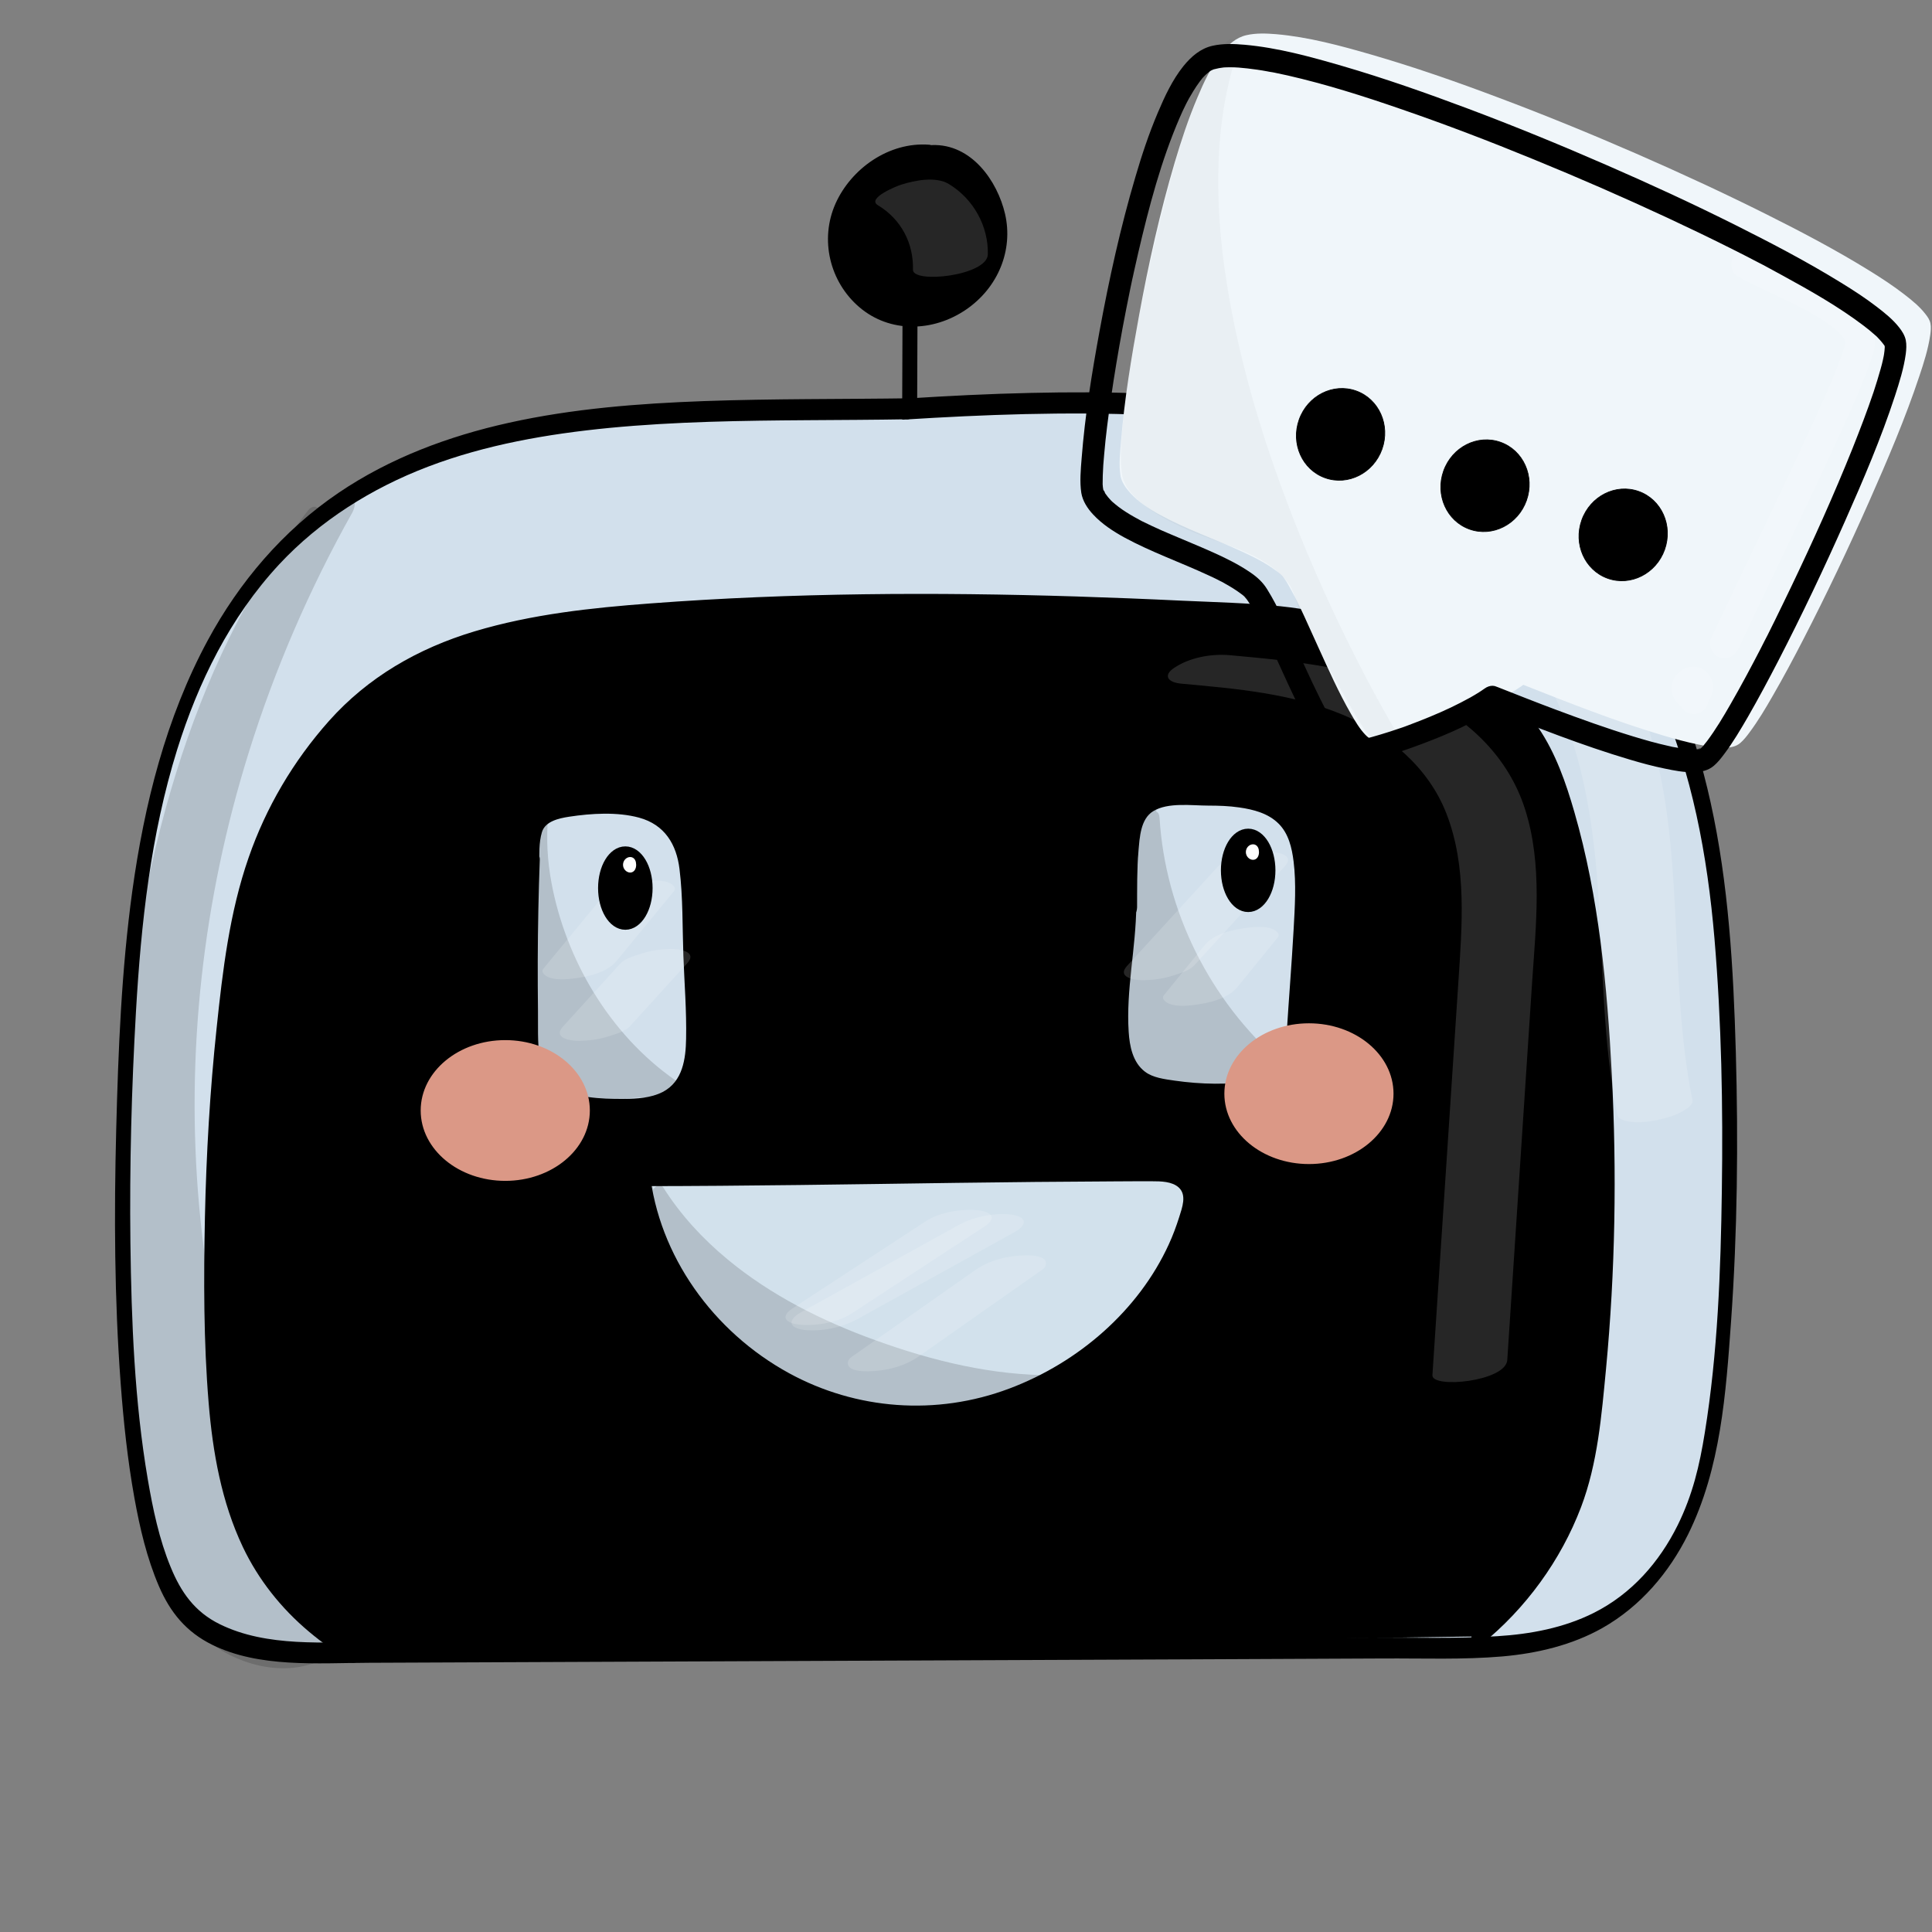 <?xml version="1.0" encoding="utf-8"?>
<!-- Generator: Adobe Adobe Illustrator 24.2.0, SVG Export Plug-In . SVG Version: 6.00 Build 0)  -->
<svg version="1.1" xmlns="http://www.w3.org/2000/svg" xmlns:xlink="http://www.w3.org/1999/xlink" x="0px" y="0px"
	 viewBox="0 0 170.08 170.08" style="enable-background:new 0 0 170.08 170.08;" xml:space="preserve">
<rect x="0" y="0" width="170.08" height="170.08" fill="#808080" stroke="none"/>
<style type="text/css">
	.st0{fill:#D2E0EC;}
	.st1{fill:#D2E1EC;}
	.st2{opacity:0.149;}
	.st3{fill:#FFFFFF;}
	.st4{stroke:#000000;stroke-miterlimit:10;}
	.st5{fill:#FFFFFF;stroke:#FFFFFF;stroke-width:0.407;stroke-miterlimit:10;}
	.st6{fill:#DB9886;stroke:#DB9886;stroke-width:0.391;stroke-miterlimit:10;}
	.st7{fill:#ECC9AD;}
	.st8{opacity:0.161;}
	.st9{opacity:0.169;}
	.st10{fill:#F0F6FA;}
	.st11{opacity:0.031;}
	.st12{stroke:#000000;stroke-width:0.066;stroke-miterlimit:10;}
	.st13{fill:#D15238;}
	.st14{fill:#D15239;}
	.st15{fill:#C8354F;}
	.st16{fill:#C93550;}
	.st17{fill:#6DB671;}
	.st18{fill:#6CB671;}
	.st19{fill:#D1DFEA;}
	.st20{fill:#D3E1ED;}
	.st21{fill:#C8354E;}
	.st22{fill:#F3C058;}
	.st23{fill:#C8AE9D;}
	.st24{opacity:0.078;}
	.st25{opacity:0.141;}
</style>
<g id="Ebene_4_5_">
</g>
<g id="Ebene_8_7_">
	<g>
		<g id="Ebene_5_8_">
			<g>
				<g>
					<path class="st0" d="M80.07,35.99c-31.77,0.48-64.7-3.19-68.53,49.61c-1.1,15.11-2.07,50.63,5.45,56.98
						c3.31,2.79,8.14,2.91,12.55,2.89c32.42-0.14,64.83-0.28,97.25-0.42c6.46-0.03,17.76,0.48,22.61-13.44
						c3.24-9.28,3.47-37.97,1.87-52.29c-4.74-42.27-35.4-45.62-71.57-43.34"/>
					<g>
						<path d="M80.24,35.06c-6.09,0.09-12.19,0.03-18.28,0.25c-5.75,0.21-11.54,0.66-17.17,1.91c-5.32,1.18-10.48,3.11-14.98,6.16
							c-4.92,3.33-8.76,7.89-11.51,12.97c-3.71,6.86-5.6,14.5-6.65,22.07c-0.96,6.97-1.24,14.03-1.42,21.04
							c-0.19,7.43-0.16,14.88,0.39,22.28c0.25,3.39,0.61,6.78,1.21,10.12c0.48,2.65,1.1,5.32,2.17,7.8c0.98,2.26,2.37,4,4.69,5.14
							c4.13,2.03,9.25,1.6,13.78,1.58c11.9-0.05,23.8-0.1,35.7-0.15c11.95-0.05,23.9-0.1,35.84-0.15
							c5.93-0.03,11.85-0.05,17.77-0.08c3.48-0.02,7.01,0.12,10.49-0.18c3.05-0.27,6.11-0.99,8.79-2.5
							c3.37-1.91,5.87-4.88,7.54-8.23c2.89-5.82,3.34-12.47,3.79-18.76c0.56-7.89,0.64-15.8,0.42-23.69
							c-0.21-7.37-0.63-14.8-2.22-22c-1.48-6.7-3.99-13.29-8.18-18.85c-3.51-4.67-8.09-8.42-13.42-11.09
							c-5.47-2.73-11.53-4.28-17.64-5.14c-6.81-0.96-13.75-1.13-20.65-0.97c-3.61,0.08-7.21,0.26-10.81,0.49
							c-0.78,0.05-1.24,1.91-0.33,1.86c7.13-0.45,14.28-0.71,21.41-0.41c6.4,0.28,12.81,1.03,18.94,2.78
							c5.58,1.59,10.88,4.05,15.32,7.64c4.78,3.86,8.33,8.86,10.76,14.35c2.98,6.72,4.32,14.04,4.94,21.32
							c0.62,7.36,0.76,14.78,0.65,22.18c-0.1,7.1-0.36,14.28-1.5,21.32c-0.46,2.88-1.07,5.48-2.39,8.15
							c-1.6,3.23-4.04,6.04-7.39,7.72c-2.64,1.32-5.57,1.87-8.5,2.05c-3.65,0.23-7.34,0.11-10.99,0.12
							c-11.7,0.05-23.41,0.1-35.11,0.15c-11.7,0.05-23.41,0.1-35.11,0.15c-5.83,0.03-11.65,0.05-17.48,0.08
							c-4.53,0.02-9.62,0.48-13.75-1.55c-2.23-1.09-3.44-2.85-4.33-5.02c-1.02-2.47-1.57-5.12-2.02-7.74
							c-1.17-6.86-1.44-13.88-1.53-20.84c-0.08-6.78,0.1-13.57,0.49-20.35c0.45-7.75,1.29-15.55,3.63-23.06
							c1.85-5.91,4.64-11.62,8.97-16.29c3.58-3.84,8.12-6.7,13.09-8.6c5.11-1.95,10.56-2.89,15.99-3.42
							c5.83-0.56,11.68-0.64,17.52-0.68c2.91-0.02,5.82-0.03,8.74-0.08C80.68,36.91,81.16,35.05,80.24,35.06L80.24,35.06z"/>
					</g>
				</g>
				<g>
					<g>
						<path d="M79.45,28.4c-0.01,2.63-0.02,5.26-0.03,7.9c0,0.37,0.24,0.74,0.66,0.57c0.43-0.17,0.65-0.79,0.66-1.19
							c0.01-2.63,0.02-5.26,0.03-7.9c0-0.37-0.24-0.74-0.66-0.57C79.67,27.38,79.45,28,79.45,28.4L79.45,28.4z"/>
					</g>
				</g>
				<g>
					<path d="M81.89,13.7c4.02-0.23,6.94,5.28,5.98,8.78c-0.97,3.5-4.98,5.96-8.59,5.26s-6.25-4.44-5.65-8.01
						c0.6-3.57,4.35-6.41,8.02-6.07"/>
					<g>
						<path d="M81.72,14.63c2.52-0.1,4.31,2.07,5.13,4.1c0.91,2.24,0.64,4.59-1.3,6.32c-2.13,1.9-5.32,2.49-7.85,1.1
							c-2.37-1.31-4.03-4.2-3.37-6.86c0.74-2.98,4.07-4.93,7.14-4.69c0.75,0.06,1.26-1.79,0.33-1.86c-3.56-0.27-6.88,2.12-8.25,5.19
							c-1.4,3.15-0.52,6.88,2.11,9.12c2.68,2.28,6.48,2.19,9.39,0.2c2.82-1.93,4.16-5.23,3.43-8.41c-0.67-2.89-2.95-6.2-6.44-6.07
							C81.28,12.8,80.81,14.66,81.72,14.63L81.72,14.63z"/>
					</g>
				</g>
				<g>
					<path d="M31.26,145.47c-6.72-4.4-11.69-9.55-12.41-24.54c-0.58-12.1-0.08-26.02,1.81-38.04c1.2-7.61,3.99-13.92,9.37-19.63
						c6.33-6.71,16.38-8.35,25.62-9.09c18.51-1.49,37.09-1.03,55.59,0.04c7.07,0.41,17.72,4.27,22.53,9.26
						c7.82,8.12,9.37,44.02,5.98,64.76c-0.98,6-4.74,11.95-9.58,15.83"/>
					<g>
						<path d="M31.73,144.63c-2.51-1.65-4.88-3.5-6.74-5.82c-2.2-2.74-3.53-6.03-4.33-9.4c-1.15-4.87-1.25-9.91-1.34-14.9
							c-0.09-5.38,0.02-10.77,0.34-16.15c0.32-5.27,0.83-10.55,1.68-15.77c0.73-4.47,2.12-8.84,4.49-12.8c2.4-4,5.65-7.66,9.89-9.97
							c4.46-2.43,9.54-3.53,14.55-4.19c5.65-0.74,11.37-1.01,17.05-1.23c6.04-0.23,12.08-0.29,18.11-0.22
							c6.04,0.07,12.07,0.27,18.1,0.56c2.86,0.14,5.75,0.19,8.59,0.48c2.2,0.23,4.37,0.71,6.49,1.31c4.52,1.3,9.05,3.19,12.73,6.03
							c1.11,0.86,2.16,1.81,2.94,2.95c0.67,0.99,1.2,2.06,1.67,3.15c1.19,2.81,1.93,5.81,2.54,8.79c0.75,3.72,1.25,7.48,1.6,11.26
							c0.78,8.42,0.9,16.93,0.47,25.39c-0.2,3.88-0.52,7.76-1.05,11.63c-0.28,2.02-0.58,4.03-1.25,5.97
							c-0.79,2.28-1.94,4.46-3.38,6.43c-1.38,1.91-3.01,3.64-4.87,5.14c-0.36,0.29-0.58,0.86-0.46,1.29c0.1,0.4,0.46,0.53,0.81,0.25
							c3.98-3.21,7.05-7.47,8.82-12.12c1.47-3.87,1.81-8.09,2.2-12.15c0.82-8.65,0.96-17.35,0.51-26c-0.4-7.72-1.14-15.6-3.29-23.04
							c-0.74-2.57-1.65-5.2-3.17-7.43c-2.09-3.06-5.64-5.1-9-6.7c-4.25-2.01-8.95-3.51-13.71-4c-2.87-0.29-5.79-0.36-8.68-0.49
							c-3.09-0.15-6.17-0.27-9.26-0.37c-12.49-0.39-25.01-0.33-37.5,0.61c-5.22,0.39-10.46,0.95-15.5,2.46
							c-5,1.5-9.4,4.05-12.82,7.89c-3.15,3.54-5.55,7.63-7.07,12.02c-1.69,4.85-2.29,9.97-2.82,15.01
							c-0.59,5.54-0.91,11.1-1.03,16.66c-0.11,5.45-0.12,10.94,0.33,16.37c0.36,4.33,1.13,8.7,3.01,12.66
							c1.36,2.86,3.36,5.39,5.83,7.46c1.14,0.96,2.36,1.82,3.61,2.64C31.54,146.8,32.35,145.05,31.73,144.63L31.73,144.63z"/>
					</g>
				</g>
				<g>
					<path class="st0" d="M46.88,75.97c-0.19,5.21-0.23,10.43-0.13,15.64c0.03,1.38,0.09,2.85,0.89,3.97
						c1.29,1.8,3.88,2.02,6.15,2.07c1.79,0.04,3.74,0.04,5.18-1.02c2.07-1.53,2.18-4.46,2.08-6.97c-0.15-3.89-0.3-7.78-0.45-11.67
						c-0.07-1.93-0.21-4.03-1.51-5.47c-1.74-1.92-4.8-1.88-7.45-1.69c-1.32,0.1-2.75,0.23-3.77,1.07s-1.04,2.85-1.04,4.57"/>
					<g>
						<path d="M46.23,76.28c-0.11,3.02-0.17,6.04-0.18,9.06c-0.01,1.55,0,3.11,0.02,4.66c0.02,1.4-0.04,2.84,0.21,4.22
							c0.43,2.4,2.2,3.76,4.64,4.16c1.13,0.18,2.3,0.22,3.45,0.23c1.35,0.01,2.77-0.09,3.99-0.71c2.13-1.07,3.04-3.37,3.28-5.52
							c0.29-2.65-0.01-5.37-0.12-8.02c-0.11-2.91-0.06-5.87-0.41-8.76c-0.28-2.35-1.36-4.49-3.81-5.32
							c-1.21-0.41-2.55-0.48-3.83-0.45c-1.39,0.03-2.86,0.07-4.2,0.48c-3.01,0.93-3.1,3.94-3.11,6.47c0,0.37,0.24,0.74,0.66,0.57
							c0.43-0.17,0.65-0.79,0.66-1.19c0-0.95-0.05-1.98,0.23-2.91c0.29-0.95,1.48-1.21,2.38-1.35c1.97-0.3,4.25-0.44,6.17,0.08
							c2.27,0.62,3.3,2.37,3.56,4.53c0.31,2.51,0.25,5.09,0.34,7.62c0.09,2.43,0.29,4.88,0.24,7.32c-0.03,1.73-0.28,3.76-2.06,4.68
							c-1.04,0.53-2.26,0.6-3.41,0.61c-1.06,0.01-2.13-0.02-3.17-0.17c-2.19-0.31-3.9-1.3-4.25-3.52c-0.21-1.33-0.13-2.73-0.15-4.08
							c-0.02-1.46-0.02-2.93-0.02-4.39c0.01-2.97,0.07-5.95,0.18-8.92c0.01-0.37-0.25-0.73-0.66-0.57
							C46.44,75.26,46.24,75.88,46.23,76.28L46.23,76.28z"/>
					</g>
				</g>
				<g>
					<path class="st0" d="M99.36,80.06c-0.02,5.73-2.28,13.5,1.43,15.41c2.02,1.04,12.77,1.61,12.93-1.45
						c1.05-19.83,3.34-24.2-7.87-24.03c-2.05,0.03-4.09-0.26-5.29,1.39c-1.19,1.65-1.11,5.83-1.12,8.8"/>
					<g>
						<path d="M98.7,80.37c-0.03,3.6-0.85,7.19-0.68,10.79c0.11,2.39,0.78,4.94,3.48,5.57c2.43,0.57,5.13,0.64,7.62,0.4
							c2.01-0.2,4.84-0.73,5.23-3.05c0.16-0.95,0.12-1.96,0.18-2.92c0.06-0.98,0.12-1.95,0.19-2.93c0.11-1.66,0.24-3.33,0.35-4.99
							c0.16-2.43,0.36-4.9,0.19-7.33c-0.11-1.55-0.34-3.23-1.29-4.53c-0.85-1.16-2.19-1.76-3.63-2.04c-0.95-0.18-1.93-0.25-2.9-0.27
							c-1.58-0.04-3.36-0.2-4.9,0.19c-3.73,0.95-3.68,5.67-3.74,8.57c-0.02,0.89-0.01,1.78-0.02,2.67c0,0.37,0.24,0.74,0.66,0.57
							c0.43-0.17,0.65-0.79,0.66-1.19c0.01-1.66-0.02-3.34,0.13-5c0.1-1.13,0.16-2.78,1.29-3.47c1.31-0.8,3.39-0.49,4.86-0.49
							c0.9,0,1.81,0.03,2.7,0.16c1.29,0.18,2.59,0.53,3.49,1.44c0.86,0.86,1.16,2.1,1.31,3.33c0.24,1.94,0.11,4.01,0,5.99
							c-0.17,3.04-0.42,6.08-0.61,9.13c-0.06,0.88-0.11,1.75-0.16,2.63c-0.01,0.2-0.1,0.56-0.04,0.75c-0.02-0.06,0.09-0.27,0-0.1
							c0.06-0.12,0.04-0.05-0.04,0c-0.76,0.52-1.62,0.74-2.53,0.89c-2.32,0.38-4.79,0.32-7.1-0.01c-0.88-0.13-1.91-0.25-2.61-0.79
							c-1.08-0.82-1.35-2.26-1.43-3.51c-0.24-3.69,0.64-7.38,0.67-11.07c0-0.37-0.24-0.73-0.66-0.57
							C98.92,79.34,98.7,79.97,98.7,80.37L98.7,80.37z"/>
					</g>
				</g>
				<g>
					<path class="st1" d="M56.66,103.49c14.71-0.01,30.22-0.42,44.93-0.43c1.07,0,2.3,0.08,2.9,0.92c0.51,0.72,0.35,1.71,0.11,2.57
						c-2.94,10.75-14.34,18.8-25.65,18.12c-11.31-0.68-21.26-10.02-22.4-21.02"/>
					<g>
						<path d="M56.49,104.42c9.24-0.01,18.49-0.16,27.74-0.29c4.62-0.06,9.23-0.11,13.85-0.13c1.12,0,2.23-0.02,3.34-0.01
							c0.77,0,1.76,0.01,2.35,0.55c0.73,0.67,0.29,1.79,0.04,2.6c-0.26,0.82-0.56,1.63-0.92,2.41c-2.65,5.79-7.92,10.39-14.04,12.69
							c-6.43,2.42-13.48,1.87-19.38-1.35c-6.7-3.66-11.48-10.35-12.28-17.75c-0.05-0.43-0.5-0.48-0.81-0.25
							c-0.4,0.3-0.51,0.85-0.46,1.29c0.76,6.95,4.9,13.33,10.83,17.3c5.88,3.93,13.22,5.21,20.22,3.15
							c6.8-1.99,12.71-6.71,16.07-12.71c0.85-1.53,1.55-3.14,2.04-4.81c0.5-1.71,0.87-4.08-1.33-4.77
							c-0.89-0.28-1.89-0.21-2.81-0.21c-1.21,0-2.42,0.01-3.63,0.01c-2.44,0.01-4.89,0.04-7.33,0.06
							c-9.84,0.11-19.68,0.3-29.51,0.34c-1.21,0.01-2.42,0.01-3.62,0.01C56.06,102.56,55.57,104.42,56.49,104.42L56.49,104.42z"/>
					</g>
				</g>
				<g class="st2">
					<path d="M57.84,105.26c3.24,5.14,8.37,8.92,13.93,11.57s13.88,5.26,20.89,5.15c-6.53,2.02-17.19,1.97-23.04-1.32
						c-5.86-3.29-11.61-10.06-13.01-16.54"/>
					<g>
						<path d="M57.26,105.96c5.52,8.66,15.94,13.59,26.03,15.88c3,0.68,6.09,1.11,9.19,1.07c0.05-0.6,0.11-1.21,0.16-1.81
							c-5.36,1.64-11.53,1.76-16.95,0.66c-2.62-0.53-5.04-1.45-7.22-2.92c-2.57-1.72-4.82-3.87-6.71-6.26
							c-2.1-2.65-3.79-5.69-4.53-8.97c-0.09-0.41-0.47-0.5-0.81-0.25c-0.37,0.27-0.56,0.87-0.46,1.29
							c1.34,6.02,5.59,11.47,10.6,15.18c2.25,1.66,4.7,2.87,7.48,3.54c2.94,0.71,6.03,0.96,9.07,0.91c3.22-0.06,6.46-0.47,9.55-1.41
							c0.61-0.19,1.05-1.82,0.16-1.81c-5.4,0.06-10.78-1.27-15.77-3.08c-4.71-1.7-9.21-3.97-13.01-7.12
							c-2.2-1.82-4.12-3.91-5.63-6.29C57.88,103.73,56.88,105.35,57.26,105.96L57.26,105.96z"/>
					</g>
				</g>
				<g class="st2">
					<path d="M47.58,72.22c-0.78,8.59,4.25,18.79,11.39,23.71c-3.53-1-7.99,1.57-10.79-0.74c-1.5-1.24-1.77-3.37-1.86-5.3
						c-0.26-5.52,0.06-11.08,0.97-16.55"/>
					<g>
						<path d="M46.92,72.52c-0.62,7.24,2.38,14.7,7.11,20.18c1.31,1.52,2.8,2.89,4.47,4.06c0.27-0.58,0.53-1.17,0.8-1.75
							c-1.75-0.46-3.56-0.18-5.34,0.05c-1.68,0.22-3.65,0.48-5.09-0.53c-1.75-1.24-1.84-3.57-1.92-5.48
							c-0.1-2.45-0.08-4.9,0.05-7.36c0.15-2.82,0.47-5.63,0.92-8.42c0.05-0.33-0.01-0.88-0.47-0.86c-0.45,0.02-0.75,0.65-0.8,1
							c-0.85,5.2-1.21,10.47-1.03,15.72c0.07,2.12,0.09,4.55,1.5,6.29c1.19,1.47,3.08,1.79,4.94,1.66c2.18-0.15,4.42-0.81,6.58-0.24
							c0.73,0.19,1.36-1.36,0.8-1.75c-5.8-4.04-9.66-10.68-10.9-17.42c-0.35-1.9-0.46-3.83-0.29-5.77c0.03-0.38-0.26-0.73-0.66-0.57
							C47.12,71.51,46.96,72.12,46.92,72.52L46.92,72.52z"/>
					</g>
				</g>
				<g class="st2">
					<path d="M101.43,72.34c0.48,8.41,4.49,16.52,10.9,22.06c-2.12,0.46-4.28,0.93-6.43,0.73c-2.15-0.2-4.46,0.39-5.53-1.43
						c-1.03-1.75-0.42-6.39-0.24-8.42c0.45-4.93,0.59-8.96,1.04-13.89"/>
					<g>
						<path d="M100.77,72.65c0.53,8.59,4.47,16.82,11.09,22.58c0.21-0.59,0.42-1.18,0.63-1.76c-1.33,0.29-2.66,0.58-4.01,0.71
							c-1.21,0.12-2.39-0.01-3.6-0.03c-1.71-0.02-3.74,0.07-4.22-1.86c-0.44-1.73-0.22-3.66-0.06-5.42c0.2-2.22,0.4-4.45,0.56-6.68
							c0.2-2.96,0.38-5.92,0.64-8.87c0.03-0.33,0.01-0.88-0.47-0.86c-0.43,0.02-0.77,0.66-0.8,1c-0.47,5.24-0.74,10.49-1.22,15.72
							c-0.18,1.97-0.39,4.05,0.04,5.99c0.18,0.81,0.53,1.62,1.24,2.12c0.78,0.56,1.75,0.66,2.7,0.69c1.29,0.04,2.62,0.14,3.92,0.1
							c1.67-0.06,3.32-0.41,4.95-0.77c0.63-0.14,1.17-1.3,0.63-1.76c-6.3-5.49-10.2-13.33-10.71-21.53
							C102.01,70.78,100.72,71.82,100.77,72.65L100.77,72.65z"/>
					</g>
				</g>
				<g class="st2">
					<path d="M30.54,44.7c-17.59,31.23-19.34,69.76-1.58,100.23c-3.81,2.26-8.97,0.48-11.74-2.82
						c-6.27-7.48-13.84-65.58,10.23-96.55"/>
					<g>
						<path d="M30.07,44.28c-6.91,12.29-11.47,25.75-13.32,39.5c-1.83,13.6-1.05,27.5,2.67,40.65c2.09,7.39,5.09,14.51,8.96,21.18
							c0.19-0.53,0.38-1.05,0.57-1.58c-2.32,1.33-5.05,1.15-7.41,0.11c-1.18-0.52-2.25-1.25-3.16-2.14
							c-0.29-0.28-0.56-0.58-0.81-0.89c0.1,0.13-0.13-0.18-0.17-0.24c-0.91-1.37-1.46-2.95-1.93-4.43
							c-1.71-5.37-2.56-11.03-3.13-16.61c-0.79-7.69-0.95-15.45-0.52-23.19c0.47-8.45,1.66-16.93,3.92-25.16
							c2.2-8.01,5.4-15.92,10.23-22.88c0.58-0.84,1.18-1.65,1.81-2.46c0.26-0.34,0.48-0.92,0.25-1.31c-0.23-0.38-0.67-0.21-0.9,0.09
							c-5.38,6.95-9.09,14.94-11.64,23.16c-2.64,8.5-4.1,17.29-4.78,26.09c-0.62,8.08-0.58,16.21,0.13,24.27
							c0.53,6.06,1.35,12.18,3.06,18.03c0.52,1.79,1.11,3.61,2.03,5.25c1.77,3.13,5.7,5.31,9.46,5.13c1.26-0.06,2.49-0.43,3.58-1.05
							c0.49-0.28,0.86-1.07,0.57-1.58c-6.78-11.66-10.82-24.71-12.01-38.08c-1.2-13.35,0.33-26.95,4.36-39.87
							c2.28-7.32,5.34-14.41,9.13-21.16c0.18-0.32,0.36-0.97,0.01-1.25C30.65,43.59,30.24,43.99,30.07,44.28L30.07,44.28z"/>
					</g>
				</g>
				<g class="st2">
					<g>
						<path d="M97.03,73.93c0.77-0.16,1.18-2.03,0.33-1.86C96.59,72.23,96.18,74.1,97.03,73.93L97.03,73.93z"/>
					</g>
				</g>
				<g class="st2">
					<g>
						<path class="st3" d="M103.68,45.28c2.34,0.21,4.68,0.43,7,0.73c1.17,0.15,2.34,0.32,3.5,0.52c0.54,0.09,1.09,0.19,1.63,0.29
							c0.76,0.15,0.69,0.13,1.48,0.31c4.32,0.99,8.52,2.49,12.07,5.02c8.66,6.19,10.72,16.89,11.35,26.7
							c0.42,6.45,0.39,12.97,1.68,19.32c0.08,0.41,0.81,0.54,1.12,0.58c0.75,0.1,1.66,0.01,2.4-0.15c0.78-0.17,1.58-0.39,2.27-0.8
							c0.32-0.19,0.9-0.54,0.81-0.97c-2.22-11.01-0.49-22.59-4.08-33.35c-1.56-4.69-4.19-9.11-8.14-12.32
							c-3.58-2.9-8-4.76-12.52-5.93c-5.28-1.38-10.75-1.96-16.21-2.45c-1.54-0.13-3.32,0.15-4.66,0.95
							c-0.32,0.19-0.9,0.54-0.81,0.97C102.65,45.12,103.35,45.25,103.68,45.28L103.68,45.28z"/>
					</g>
				</g>
				<g class="st2">
					<g>
						<path class="st3" d="M77.29,18.07c2.05,1.24,3.14,3.35,3.08,5.67c-0.04,1.26,6.54,0.54,6.59-1.34
							c0.07-2.47-1.26-4.89-3.43-6.2c-1.14-0.69-2.99-0.33-4.21,0.06C78.99,16.36,76.25,17.45,77.29,18.07L77.29,18.07z"/>
					</g>
				</g>
				<g class="st2">
					<g>
						<path class="st3" d="M103.94,60.18c4.97,0.45,9.82,0.87,14.36,2.78c4.02,1.69,7.46,4.64,9.02,8.63
							c1.85,4.72,1.38,9.97,1.06,14.93c-0.36,5.41-0.71,10.82-1.07,16.22c-0.4,6.11-0.8,12.21-1.21,18.32
							c-0.08,1.2,6.47,0.57,6.59-1.34c0.73-11.05,1.45-22.1,2.18-33.15c0.34-5.09,0.96-10.45-0.63-15.38
							c-1.44-4.46-4.79-7.72-9.05-9.84c-5.17-2.57-11.15-3.15-16.9-3.67c-1.53-0.14-3.32,0.15-4.66,0.95
							c-0.32,0.19-0.9,0.54-0.81,0.97C102.91,60.01,103.61,60.15,103.94,60.18L103.94,60.18z"/>
					</g>
				</g>
				<g class="st2">
					<g>
						<path class="st3" d="M105.14,84.98c2.66-2.91,5.31-5.81,7.97-8.72c0.93-1.02-0.66-1.28-1.49-1.26
							c-0.86,0.02-1.74,0.14-2.56,0.41c-0.61,0.2-1.43,0.43-1.87,0.9c-2.66,2.91-5.31,5.81-7.97,8.72
							c-0.93,1.02,0.66,1.28,1.49,1.26c0.86-0.02,1.74-0.14,2.56-0.41C103.89,85.68,104.71,85.45,105.14,84.98L105.14,84.98z"/>
					</g>
				</g>
				<g class="st2">
					<g>
						<path class="st3" d="M108.94,86.89c1.18-1.45,2.36-2.9,3.54-4.35c0.3-0.36-0.26-0.69-0.5-0.78c-0.59-0.22-1.46-0.18-2.07-0.1
							c-1.34,0.17-3.02,0.5-3.9,1.59c-1.18,1.45-2.36,2.9-3.54,4.35c-0.3,0.36,0.26,0.69,0.5,0.78c0.59,0.22,1.46,0.18,2.07,0.1
							C106.38,88.31,108.05,87.97,108.94,86.89L108.94,86.89z"/>
					</g>
				</g>
				<g class="st2">
					<g>
						<path class="st3" d="M75.47,116.13c4.61-2.55,9.22-5.11,13.84-7.66c0.28-0.15,0.89-0.56,0.81-0.97
							c-0.08-0.41-0.81-0.54-1.12-0.58c-1.53-0.17-3.31,0.2-4.66,0.95c-4.61,2.55-9.22,5.11-13.84,7.66
							c-0.28,0.15-0.89,0.56-0.81,0.97c0.08,0.41,0.81,0.54,1.12,0.58C72.33,117.24,74.12,116.87,75.47,116.13L75.47,116.13z"/>
					</g>
				</g>
				<g class="st2">
					<g>
						<path class="st3" d="M54.31,84.56c1.67-2.03,3.35-4.06,5.02-6.1c0.3-0.36-0.26-0.69-0.5-0.78c-0.59-0.22-1.46-0.18-2.07-0.1
							c-1.35,0.17-3.01,0.51-3.9,1.59c-1.67,2.03-3.35,4.06-5.02,6.1c-0.3,0.36,0.26,0.69,0.5,0.78c0.59,0.22,1.46,0.18,2.07,0.1
							C51.76,85.99,53.42,85.65,54.31,84.56L54.31,84.56z"/>
					</g>
				</g>
				<g class="st2">
					<g>
						<path class="st3" d="M55.48,90.32c1.67-1.84,3.34-3.68,5.02-5.52c0.92-1.02-0.66-1.28-1.49-1.26
							c-0.86,0.02-1.74,0.14-2.56,0.41c-0.61,0.2-1.43,0.42-1.87,0.9c-1.67,1.84-3.34,3.68-5.02,5.52
							c-0.92,1.02,0.66,1.28,1.49,1.26c0.86-0.02,1.74-0.14,2.56-0.41C54.22,91.03,55.05,90.8,55.48,90.32L55.48,90.32z"/>
					</g>
				</g>
				<g class="st2">
					<g>
						<path class="st3" d="M74.94,115.65c3.85-2.52,7.69-5.03,11.54-7.55c0.27-0.18,0.89-0.55,0.81-0.97
							c-0.08-0.41-0.81-0.54-1.12-0.58c-1.43-0.16-3.43,0.14-4.66,0.95c-3.85,2.52-7.69,5.03-11.54,7.55
							c-0.27,0.18-0.89,0.55-0.81,0.97c0.08,0.41,0.81,0.54,1.12,0.58C71.71,116.76,73.7,116.46,74.94,115.65L74.94,115.65z"/>
					</g>
				</g>
				<g class="st2">
					<g>
						<path class="st3" d="M80.88,119.41c3.63-2.55,7.25-5.1,10.88-7.64c0.32-0.23,0.45-0.63,0.16-0.91
							c-0.34-0.33-1.23-0.36-1.65-0.35c-1.56,0.03-3.16,0.42-4.43,1.31c-3.63,2.55-7.25,5.1-10.88,7.64
							c-0.32,0.23-0.45,0.63-0.16,0.91c0.34,0.33,1.23,0.36,1.65,0.35C78,120.69,79.61,120.3,80.88,119.41L80.88,119.41z"/>
					</g>
				</g>
			</g>
		</g>
	</g>
	<ellipse class="st4" cx="55.05" cy="78.18" rx="1.9" ry="3.17"/>
	<ellipse class="st4" cx="109.88" cy="76.62" rx="1.9" ry="3.17"/>
	<path class="st5" d="M55.05,76.13c0-0.27,0.21-0.48,0.43-0.48s0.32,0.22,0.32,0.48s-0.11,0.48-0.32,0.48S55.05,76.4,55.05,76.13z"
		/>
	<path class="st5" d="M109.88,75.01c0-0.27,0.21-0.48,0.43-0.48s0.32,0.22,0.32,0.48s-0.11,0.48-0.32,0.48
		S109.88,75.28,109.88,75.01z"/>
	<ellipse class="st6" cx="44.48" cy="97.76" rx="7.25" ry="6"/>
	<ellipse class="st6" cx="115.23" cy="96.28" rx="7.25" ry="6"/>
</g>
<g id="Ebene_9_6_">
</g>
<g id="Ebene_3">
	<g>
		<g id="Ebene_2_Kopie_3_">
			<g>
				<path class="st10" d="M134.17,59.95c4.15,1.64,16.77,6.7,18.7,5.28c3.14-2.3,18.03-34.07,16.67-36.9
					C166.7,22.4,115.58,0.15,109.1,3.65c-5.85,3.16-11.06,35.95-10.11,38.37c1.43,3.67,10.54,5.3,13.99,8.3
					c1.54,1.34,6,13.95,8.03,14.55c1.15,0.34,9.54-2.42,13.03-4.96"/>
				<g>
					<path class="st10" d="M134.06,60.27c4.07,1.61,8.16,3.23,12.37,4.48c1.01,0.3,2.03,0.58,3.07,0.79
						c0.77,0.16,1.56,0.3,2.35,0.28c0.49-0.01,0.97-0.08,1.36-0.42c0.3-0.26,0.55-0.58,0.78-0.89c0.78-1.04,1.45-2.17,2.09-3.29
						c0.93-1.61,1.81-3.26,2.66-4.91c2.06-3.99,3.99-8.06,5.81-12.17c1.6-3.62,3.17-7.28,4.42-11.04c0.39-1.16,0.77-2.36,0.95-3.58
						c0.05-0.35,0.09-0.72,0.02-1.06c-0.06-0.3-0.24-0.56-0.42-0.79c-0.52-0.68-1.2-1.23-1.86-1.74c-0.98-0.76-2.02-1.44-3.07-2.09
						c-2.94-1.82-6-3.43-9.08-4.97c-3.78-1.89-7.61-3.66-11.48-5.35c-4.02-1.75-8.07-3.41-12.18-4.95
						c-3.66-1.38-7.36-2.67-11.12-3.76c-2.73-0.79-5.53-1.55-8.38-1.8c-0.87-0.07-1.78-0.11-2.64,0.09
						c-0.9,0.21-1.59,0.83-2.16,1.57c-0.93,1.18-1.58,2.58-2.16,3.96c-0.78,1.84-1.4,3.74-1.97,5.65
						c-1.31,4.42-2.31,8.93-3.14,13.46c-0.68,3.7-1.3,7.43-1.6,11.17c-0.08,0.95-0.19,1.98-0.05,2.92c0.09,0.61,0.49,1.15,0.88,1.58
						c0.73,0.8,1.65,1.39,2.58,1.9c2.31,1.27,4.82,2.13,7.21,3.23c1.06,0.49,2.12,1.01,3.06,1.72c0.32,0.24,0.44,0.32,0.66,0.61
						c0.17,0.23,0.31,0.46,0.44,0.7c0.98,1.72,1.75,3.58,2.58,5.38c0.91,1.99,1.8,4.01,2.89,5.9c0.37,0.64,0.76,1.31,1.27,1.84
						c0.39,0.4,0.77,0.59,1.33,0.54c0.84-0.07,1.68-0.31,2.49-0.54c1.21-0.35,2.41-0.76,3.6-1.21c2.29-0.87,4.64-1.85,6.65-3.31
						c0.35-0.25-0.07-0.76-0.41-0.51c-0.97,0.71-2.05,1.26-3.12,1.77c-1.22,0.58-2.46,1.09-3.72,1.56
						c-1.13,0.42-2.28,0.81-3.45,1.13c-0.71,0.2-1.57,0.45-2.26,0.45c-0.04,0-0.09,0-0.13-0.01c-0.12-0.01,0.02,0.01-0.06-0.01
						c-0.04-0.01-0.07-0.03-0.1-0.04c0.08,0.04-0.07-0.05-0.1-0.07c-0.19-0.14-0.34-0.32-0.52-0.54c-0.49-0.63-0.89-1.34-1.27-2.04
						c-1.05-1.95-1.95-3.99-2.87-6.02c-0.76-1.68-1.48-3.42-2.45-4.98c-0.37-0.6-0.82-1.01-1.41-1.4c-0.97-0.66-2.04-1.18-3.11-1.66
						c-2.36-1.07-4.84-1.91-7.1-3.2c-0.87-0.5-1.77-1.07-2.41-1.88c-0.12-0.15-0.24-0.32-0.33-0.49c-0.05-0.1-0.09-0.2-0.14-0.29
						c-0.01-0.02-0.05-0.17-0.02-0.03c-0.03-0.12-0.05-0.24-0.06-0.36c-0.04-0.35-0.03-0.74-0.01-1.19
						c0.02-0.61,0.07-1.21,0.12-1.81c0.15-1.68,0.37-3.35,0.61-5.02c0.64-4.35,1.46-8.69,2.47-12.98c0.95-4.04,2.02-8.13,3.67-11.95
						c0.56-1.3,1.2-2.62,2.1-3.7c0.27-0.33,0.68-0.72,1.03-0.91c0.06-0.03,0.12-0.06,0.18-0.09c0.03-0.01,0.06-0.02,0.09-0.03
						c0.1-0.04-0.04,0.01,0.07-0.02c0.16-0.05,0.31-0.09,0.47-0.12c0.43-0.08,0.68-0.09,1.13-0.09c0.51,0,1.01,0.04,1.51,0.09
						c1.25,0.13,2.48,0.37,3.7,0.65c3.37,0.77,6.68,1.81,9.95,2.94c3.96,1.36,7.87,2.86,11.75,4.44c3.99,1.63,7.94,3.35,11.84,5.18
						c3.47,1.62,6.91,3.31,10.27,5.15c2.42,1.33,4.86,2.71,7.07,4.4c0.37,0.29,0.74,0.58,1.08,0.9c0.06,0.06,0.06,0.06,0.16,0.16
						c0.07,0.07,0.14,0.14,0.2,0.21c0.11,0.12,0.22,0.24,0.32,0.37c0.04,0.06,0.08,0.11,0.12,0.17c0.02,0.03,0.04,0.06,0.06,0.09
						c-0.06-0.1,0,0.01,0.02,0.03c0.02,0.05,0.05,0.1,0.07,0.14c0.04,0.09-0.01-0.07,0,0.01c0.01,0.03,0.01,0.06,0.02,0.09
						c0.01,0.04,0.02,0.24,0.02,0.12c0,0.08,0,0.17,0,0.25c-0.01,0.2-0.04,0.41-0.07,0.61c-0.18,1.13-0.58,2.35-0.97,3.5
						c-0.58,1.71-1.23,3.39-1.9,5.07c-1.65,4.08-3.45,8.09-5.35,12.05c-1.71,3.59-3.49,7.16-5.48,10.6
						c-0.64,1.12-1.3,2.24-2.08,3.27c-0.26,0.35-0.39,0.53-0.69,0.79c-0.13,0.11-0.2,0.15-0.34,0.18c-0.27,0.07-0.48,0.08-0.75,0.07
						c-0.81-0.01-1.61-0.16-2.39-0.34c-1.04-0.23-2.06-0.52-3.08-0.83c-2.31-0.7-4.59-1.52-6.85-2.37c-1.71-0.64-3.4-1.31-5.09-1.98
						C133.9,59.48,133.67,60.12,134.06,60.27L134.06,60.27z"/>
				</g>
			</g>
		</g>
		<g id="Ebene_7_2_">
			<g class="st2">
				<g>
					<path class="st3" d="M152.95,24.31c1.21,0.69,2.49,1.25,3.74,1.85c0.35,0.17,0.69,0.33,1.04,0.5c0.17,0.08,0.34,0.17,0.5,0.25
						c0.08,0.04,0.17,0.09,0.25,0.13c0.27,0.14-0.23-0.12,0.05,0.02c0.65,0.34,1.29,0.7,1.9,1.1c0.29,0.19,0.57,0.38,0.84,0.59
						c0.12,0.09,0.24,0.19,0.36,0.29c0.06,0.05,0.11,0.1,0.17,0.15c0.23,0.2-0.15-0.16-0.02-0.02c0.19,0.2,0.38,0.39,0.54,0.62
						c0.03,0.05,0.06,0.11,0.1,0.15c-0.05-0.06-0.17-0.3-0.07-0.11c0.05,0.11,0.09,0.25,0.15,0.35c-0.03-0.06-0.09-0.36-0.05-0.15
						c0.01,0.05,0.02,0.1,0.03,0.15c0.06,0.3,0.03-0.28,0-0.09c-0.02,0.1-0.08,0.45-0.01,0.13c0.07-0.32,0.01-0.06-0.01,0.02
						c-0.02,0.07-0.04,0.15-0.06,0.22c-0.05,0.17-0.1,0.33-0.16,0.5c-0.77,2.25-1.79,4.43-2.78,6.58c-1.39,3.06-2.84,6.1-4.29,9.13
						c-1.37,2.87-2.75,5.73-4.11,8.61c-0.14,0.3-0.28,0.6-0.42,0.89c-0.3,0.64,0.14,1.52,0.76,1.71c0.73,0.22,1.35-0.15,1.67-0.84
						c1.33-2.84,2.69-5.66,4.04-8.49c1.49-3.12,2.97-6.23,4.42-9.37c1.06-2.32,2.16-4.64,3.02-7.05c0.22-0.61,0.5-1.33,0.5-1.98
						c-0.01-1.54-1.06-2.67-2.16-3.54c-1.24-0.97-2.66-1.69-4.05-2.39c-1.29-0.65-2.61-1.23-3.9-1.89c-0.06-0.03-0.13-0.07-0.19-0.1
						c-0.19-0.1,0.3,0.16,0.07,0.04c-0.12-0.07-0.24-0.13-0.36-0.2c-0.59-0.33-1.4-0.3-1.81,0.36
						C152.3,23.01,152.32,23.96,152.95,24.31L152.95,24.31z"/>
				</g>
			</g>
			<g class="st2">
				<g>
					<path class="st3" d="M147.99,60.56c-0.06,0.29-0.12,0.59-0.17,0.88c0.77-0.27,1.53-0.54,2.3-0.81
						c-0.24-0.31-0.47-0.63-0.71-0.94c-0.15,0.7-0.31,1.39-0.46,2.09c-0.18,0.07-0.35,0.11-0.54,0.08c-0.08,0-0.15-0.03-0.22-0.08
						c-0.12-0.07-0.13-0.07-0.05-0.02c-0.12-0.1-0.2-0.2-0.27-0.34c0.04,0.09,0.03,0.07-0.01-0.05c-0.04-0.1-0.06-0.22-0.05-0.33
						c0.36-0.41,0.71-0.83,1.07-1.24c0.02,0,0.33,0.01,0.16-0.01c0.16,0.02,0.29,0.06,0.43,0.15c-0.14-0.09,0.1,0.1,0.11,0.12
						c-0.11-0.12,0.07,0.11,0.08,0.14c0.06,0.14,0.07,0.29,0.06,0.44c0.01-0.24-0.18,0.46-0.17,0.44c0.08-0.15-0.08,0.1-0.11,0.12
						c-0.06,0.04-0.12,0.08-0.18,0.12c-0.21,0.06-0.27,0.08-0.17,0.06c0.15-0.02-0.3,0.01-0.15,0.01c0.07,0.01,0.04,0-0.08-0.02
						c-0.08,0-0.15-0.03-0.21-0.07c-0.27-0.13-0.44-0.39-0.45-0.71c-0.01-0.29-0.05,0.13,0.02-0.17c0.06-0.3-0.08,0.11,0.06-0.17
						c0.03-0.08,0.07-0.14,0.13-0.19c0.09-0.09,0.11-0.11,0.06-0.06c-0.09,0.08,0.3-0.16,0.1-0.09c0.61,0.31,1.21,0.62,1.82,0.94
						c-0.03-0.13-0.06-0.26-0.09-0.39c-0.15-0.68-0.79-1.23-1.5-1.05c-0.66,0.17-1.22,0.86-1.06,1.59c0.03,0.13,0.06,0.26,0.09,0.39
						c0.09,0.42,0.3,0.73,0.67,0.92c0.39,0.2,0.74,0.16,1.15,0.01c0.82-0.3,1.28-1.38,1.11-2.21c-0.21-0.99-1.18-1.62-2.15-1.36
						c-0.93,0.26-1.66,1.23-1.41,2.25c0.24,0.98,1.14,1.64,2.14,1.43c0.57-0.12,1.02-0.65,1.07-1.24c0.06-0.64-0.22-1.3-0.73-1.66
						c-0.55-0.39-1.16-0.41-1.79-0.16c-0.82,0.33-0.93,1.47-0.46,2.09c0.24,0.31,0.47,0.63,0.71,0.94c0.31,0.42,0.91,0.55,1.39,0.38
						c0.54-0.19,0.8-0.63,0.91-1.19c0.06-0.29,0.12-0.59,0.17-0.88c0.06-0.31-0.11-0.73-0.29-0.96c-0.2-0.25-0.56-0.46-0.89-0.46
						c-0.33,0-0.68,0.09-0.93,0.33C148.19,59.89,148.07,60.18,147.99,60.56L147.99,60.56z"/>
				</g>
			</g>
		</g>
		<g id="Ebene_2_4_">
			<g>
				<g>
					<path d="M131.1,62.38c4.08,1.62,8.17,3.24,12.38,4.49c1.01,0.3,2.03,0.58,3.07,0.79c0.82,0.17,1.67,0.34,2.52,0.32
						c0.66-0.02,1.29-0.12,1.82-0.58c0.34-0.29,0.62-0.65,0.89-1.01c0.78-1.03,1.45-2.17,2.1-3.29c0.93-1.62,1.81-3.27,2.67-4.93
						c2.08-4.03,4.03-8.14,5.87-12.29c1.6-3.61,3.17-7.27,4.4-11.03c0.39-1.2,0.78-2.44,0.95-3.69c0.05-0.4,0.08-0.83,0-1.22
						c-0.09-0.42-0.32-0.78-0.57-1.1c-0.56-0.72-1.3-1.31-2.02-1.86c-0.99-0.76-2.04-1.44-3.1-2.09c-2.98-1.84-6.1-3.47-9.23-5.04
						c-3.77-1.89-7.61-3.66-11.47-5.34c-4.01-1.75-8.06-3.41-12.16-4.95c-3.65-1.37-7.34-2.67-11.08-3.76
						c-2.79-0.81-5.66-1.6-8.57-1.86c-0.93-0.08-1.91-0.12-2.83,0.09c-1.06,0.24-1.87,0.94-2.56,1.79
						c-0.97,1.21-1.65,2.67-2.25,4.09c-0.78,1.83-1.41,3.73-1.97,5.64c-1.32,4.46-2.32,9.01-3.16,13.58
						c-0.68,3.71-1.29,7.46-1.58,11.21c-0.08,0.99-0.18,2.07-0.03,3.05c0.12,0.73,0.56,1.39,1.04,1.9c0.79,0.85,1.76,1.48,2.76,2.03
						c2.38,1.29,4.93,2.18,7.38,3.32c0.27,0.12,0.54,0.25,0.8,0.38c0.07,0.04,0.14,0.07,0.21,0.11c0.04,0.02,0.27,0.14,0.05,0.02
						c0.14,0.07,0.27,0.14,0.4,0.22c0.49,0.27,0.98,0.57,1.43,0.91c0.09,0.06,0.17,0.13,0.25,0.2c0.05,0.04,0.09,0.09,0.14,0.12
						c0.1,0.07-0.2-0.22-0.12-0.11c0.06,0.09,0.14,0.16,0.21,0.25c0.08,0.1,0.14,0.21,0.21,0.31c0.16,0.24-0.1-0.18,0.02,0.02
						c0.05,0.09,0.1,0.18,0.15,0.27c0.97,1.72,1.75,3.56,2.58,5.36c0.91,1.99,1.81,4,2.91,5.89c0.4,0.68,0.81,1.4,1.36,1.97
						c0.26,0.27,0.54,0.52,0.89,0.65c0.35,0.13,0.7,0.12,1.07,0.08c0.85-0.08,1.7-0.31,2.52-0.55c1.26-0.36,2.5-0.79,3.73-1.25
						c2.33-0.88,4.69-1.88,6.75-3.36c0.44-0.32,0.45-1.04,0.14-1.42c-0.36-0.45-0.93-0.42-1.37-0.1c-0.06,0.04-0.41,0.28-0.17,0.12
						c-0.11,0.07-0.22,0.14-0.32,0.21c-0.25,0.16-0.51,0.31-0.77,0.46c-0.56,0.31-1.13,0.6-1.71,0.88
						c-1.22,0.58-2.46,1.08-3.71,1.55c-0.13,0.05-0.27,0.1-0.4,0.15c-0.03,0.01-0.29,0.1-0.08,0.03c-0.08,0.03-0.16,0.06-0.24,0.08
						c-0.31,0.11-0.62,0.21-0.93,0.31c-0.54,0.17-1.08,0.34-1.63,0.49c-0.44,0.12-0.89,0.23-1.34,0.32
						c-0.17,0.03-0.34,0.06-0.51,0.09c-0.07,0.01-0.17,0-0.23,0.03c0.25-0.09,0.18-0.01,0.02-0.01c-0.05,0-0.11-0.01-0.16-0.01
						c-0.18,0,0.17,0.05,0.13,0.03c-0.02-0.02-0.1-0.05-0.13-0.05c0.25,0.03,0.21,0.13,0.08,0.03c-0.05-0.04-0.09-0.07-0.14-0.11
						c-0.16-0.12,0.18,0.19,0.04,0.04c-0.1-0.11-0.2-0.22-0.3-0.34c-0.23-0.28-0.42-0.59-0.62-0.89c-0.04-0.06-0.15-0.21,0.02,0.03
						c-0.03-0.04-0.06-0.1-0.09-0.14c-0.05-0.09-0.11-0.18-0.16-0.27c-0.12-0.21-0.24-0.42-0.36-0.64
						c-1.05-1.94-1.96-3.97-2.88-5.99c-0.8-1.73-1.55-3.52-2.56-5.14c-0.39-0.63-0.88-1.07-1.48-1.48
						c-1.04-0.71-2.18-1.27-3.32-1.78c-1.2-0.54-2.42-1.03-3.63-1.55c-0.6-0.25-1.19-0.51-1.78-0.79c-0.27-0.13-0.54-0.26-0.81-0.39
						c-0.07-0.04-0.14-0.07-0.21-0.11c-0.23-0.12,0.13,0.07-0.01-0.01c-0.15-0.08-0.3-0.16-0.44-0.24c-0.48-0.27-0.95-0.56-1.4-0.9
						c-0.19-0.14-0.37-0.3-0.56-0.46c-0.17-0.14,0.15,0.16,0,0c-0.04-0.04-0.09-0.09-0.13-0.13c-0.08-0.09-0.16-0.18-0.24-0.27
						c-0.07-0.09-0.14-0.18-0.21-0.28c-0.02-0.03-0.04-0.06-0.06-0.09c-0.12-0.16,0.1,0.21,0.02,0.03c-0.06-0.13-0.12-0.32-0.2-0.43
						c0.16,0.23,0.07,0.28,0.05,0.16c0-0.02-0.01-0.05-0.02-0.07c-0.01-0.07-0.02-0.14-0.03-0.21c-0.01-0.08-0.01-0.15-0.02-0.23
						c-0.02-0.24,0,0.18,0,0.09c0-0.05,0-0.1,0-0.15c0-0.23,0-0.47,0.01-0.71c0.02-0.61,0.06-1.22,0.12-1.83
						c0.14-1.67,0.36-3.33,0.6-4.99c0.3-2.08,0.65-4.15,1.03-6.21c0.21-1.14,0.44-2.27,0.67-3.41c0.06-0.27,0.11-0.54,0.17-0.81
						c0.02-0.07,0.1-0.46,0.04-0.17c0.04-0.17,0.07-0.34,0.11-0.51c0.12-0.56,0.25-1.12,0.38-1.68c0.94-4.03,2.01-8.11,3.66-11.92
						c0.17-0.39,0.34-0.77,0.53-1.14c0.04-0.08,0.19-0.35,0.01-0.03c0.05-0.09,0.09-0.18,0.14-0.26c0.09-0.17,0.18-0.34,0.28-0.5
						c0.32-0.56,0.67-1.09,1.07-1.58c0.02-0.03,0.05-0.05,0.07-0.08c0.01-0.01-0.2,0.21-0.1,0.12c0.05-0.05,0.09-0.1,0.14-0.15
						c0.09-0.09,0.19-0.19,0.29-0.27c0.09-0.07,0.18-0.14,0.26-0.21c0.16-0.12-0.25,0.15-0.04,0.03c0.05-0.03,0.1-0.06,0.14-0.08
						c0.06-0.03,0.12-0.06,0.18-0.08c0.03-0.02,0.07-0.03,0.1-0.04c0.03-0.02-0.3,0.09-0.11,0.04c0.16-0.04,0.32-0.08,0.48-0.11
						c0.09-0.01,0.17-0.03,0.26-0.04c0.05-0.01,0.1-0.01,0.15-0.02c0.24-0.03-0.14,0.01-0.07,0c0.21-0.01,0.42-0.02,0.64-0.02
						c0.51,0,1.02,0.04,1.52,0.1c0.59,0.07,1.18,0.15,1.76,0.26c0.15,0.03,0.3,0.06,0.46,0.08c0.07,0.01,0.14,0.03,0.21,0.04
						c0.04,0.01,0.09,0.02,0.13,0.03c0.24,0.05-0.2-0.04-0.04-0.01c0.34,0.07,0.69,0.15,1.03,0.22c3.37,0.77,6.68,1.82,9.95,2.95
						c3.93,1.35,7.82,2.84,11.67,4.42c3.99,1.63,7.95,3.36,11.86,5.18c1.82,0.85,3.63,1.72,5.43,2.62c0.86,0.43,1.71,0.86,2.56,1.31
						c-0.23-0.12-0.02-0.01,0.08,0.04c0.1,0.05,0.21,0.11,0.31,0.16c0.2,0.11,0.41,0.22,0.61,0.33c0.38,0.2,0.76,0.41,1.14,0.62
						c2.43,1.33,4.87,2.71,7.09,4.39c0.37,0.28,0.74,0.58,1.09,0.9c0.03,0.03,0.06,0.06,0.1,0.09c-0.3-0.26-0.12-0.12-0.05-0.05
						c0.07,0.07,0.14,0.14,0.2,0.21c0.11,0.12,0.22,0.24,0.33,0.38c0.04,0.06,0.09,0.11,0.13,0.17c0.02,0.03,0.04,0.06,0.06,0.08
						c0.1,0.14-0.15-0.27-0.06-0.11c0.02,0.05,0.05,0.1,0.08,0.15c0.1,0.17-0.05-0.32-0.02-0.07c0.01,0.06,0.01,0.13,0.02,0.19
						c-0.06-0.31,0-0.18-0.01,0c-0.01,0.19-0.03,0.38-0.06,0.57c-0.02,0.11-0.03,0.21-0.06,0.32c-0.01,0.06-0.02,0.12-0.04,0.19
						c-0.05,0.27,0.06-0.25,0.01-0.04c-0.06,0.28-0.13,0.55-0.21,0.83c-0.19,0.68-0.4,1.36-0.62,2.03
						c-0.57,1.69-1.21,3.35-1.87,5.01c-1.64,4.08-3.45,8.1-5.35,12.07c-0.47,0.99-0.96,1.98-1.44,2.97
						c-0.24,0.48-0.47,0.95-0.71,1.43c-0.03,0.05-0.14,0.27,0,0c-0.03,0.05-0.05,0.1-0.08,0.15c-0.06,0.11-0.11,0.22-0.17,0.33
						c-0.12,0.24-0.24,0.47-0.36,0.71c-0.84,1.62-1.7,3.23-2.61,4.81c-0.64,1.12-1.31,2.24-2.08,3.27
						c-0.13,0.17-0.27,0.32-0.39,0.49c0.26-0.34,0.08-0.08-0.01,0c-0.05,0.05-0.11,0.11-0.17,0.16c-0.02,0.02-0.05,0.04-0.07,0.06
						c-0.11,0.11,0.26-0.13,0.1-0.07c-0.04,0.01-0.1,0.04-0.14,0.06c-0.07,0.04-0.17-0.07,0.16-0.06c-0.03,0-0.08,0.02-0.11,0.03
						c-0.12,0.02-0.23,0.04-0.35,0.06c-0.16,0.02,0.27-0.01,0.11-0.01c-0.04,0-0.08,0-0.11,0c-0.08,0-0.16,0-0.24,0
						c-0.36-0.01-0.72-0.05-1.08-0.1c-0.2-0.03-0.4-0.06-0.6-0.1c-0.08-0.01-0.48-0.08-0.15-0.03c-0.12-0.02-0.24-0.05-0.36-0.08
						c-1.05-0.23-2.09-0.53-3.11-0.84c-2.3-0.7-4.57-1.52-6.82-2.36c-1.71-0.64-3.4-1.31-5.1-1.98c-0.49-0.19-1.07,0.13-1.25,0.63
						C130.34,61.64,130.61,62.19,131.1,62.38L131.1,62.38z"/>
				</g>
			</g>
		</g>
		<g id="Ebene_9_2_">
			<g class="st11">
				<path d="M108.45,4.12c-6.36,17.91,5.11,45.82,14.22,61.22c-1.76-0.12-2.94-3.2-5.42-7.39c-3.51-5.93-1.93-5.94-4.29-8.09
					c-1.96-1.78-4.87-2.52-7.32-3.49c-2.26-0.89-4.97-2.33-6-4.06c-1.36-2.28,2.38-23.74,7.2-36.03"/>
				<g>
					<path d="M107.84,3.91c-1.32,3.72-1.84,7.68-1.88,11.59c-0.04,4.34,0.48,8.65,1.32,12.87c0.89,4.47,2.15,8.85,3.63,13.14
						c1.46,4.22,3.15,8.36,5.02,12.39c1.68,3.62,3.5,7.17,5.48,10.61c0.22,0.38,0.44,0.76,0.66,1.14c0.22-0.32,0.43-0.65,0.65-0.97
						c-0.05,0-0.09-0.01-0.14-0.02c0.17,0.02,0.03,0.01-0.01-0.01c-0.08-0.03-0.15-0.05-0.22-0.08c-0.17-0.07,0.05,0.04-0.11-0.06
						c-0.09-0.06-0.18-0.12-0.26-0.19c-0.04-0.04-0.09-0.07-0.13-0.11c0.09,0.08,0,0-0.03-0.03c-0.08-0.08-0.16-0.17-0.23-0.25
						c-0.17-0.19-0.32-0.4-0.47-0.61c-0.78-1.11-1.4-2.35-2.07-3.54c-1.3-2.33-2.75-4.58-3.64-7.14c-0.18-0.51-0.32-1.04-0.57-1.52
						c-0.31-0.6-0.74-1.09-1.21-1.55c-2.36-2.25-5.59-2.89-8.48-4.14c-1.32-0.57-2.62-1.24-3.74-2.16c-0.46-0.38-0.88-0.8-1.21-1.31
						c-0.05-0.07,0.03,0.1-0.02-0.03c-0.01-0.03-0.02-0.06-0.04-0.09c-0.04-0.09,0-0.13,0.01,0.04c0-0.04-0.03-0.1-0.04-0.14
						c-0.05-0.21-0.08-0.43-0.09-0.65c-0.01-0.07-0.01-0.14-0.02-0.21c0-0.05-0.01-0.27,0-0.05c0-0.15-0.01-0.3-0.01-0.46
						c0-0.76,0.04-1.52,0.1-2.28c0.37-4.68,1.27-9.35,2.26-13.95c1.17-5.39,2.57-10.77,4.44-15.96c0.2-0.57,0.42-1.13,0.64-1.69
						c0.32-0.81-0.9-1.24-1.22-0.43c-2.01,5.14-3.45,10.51-4.68,15.87c-1.13,4.93-2.12,9.94-2.64,14.96
						c-0.15,1.51-0.3,3.07-0.15,4.57c0.05,0.52,0.18,0.98,0.46,1.42c0.76,1.16,1.98,1.99,3.14,2.66c1.36,0.78,2.8,1.38,4.27,1.91
						c1.51,0.55,3.07,1.05,4.46,1.87c0.34,0.2,0.67,0.42,0.99,0.67c0.14,0.11,0.28,0.22,0.41,0.34c0.06,0.05,0.11,0.1,0.17,0.15
						c0.1,0.09-0.06-0.06,0.06,0.06c0.24,0.24,0.48,0.49,0.69,0.76c0.04,0.05,0.07,0.1,0.11,0.15c0.05,0.07,0.11,0.18,0.03,0.04
						c0.07,0.12,0.13,0.24,0.19,0.36c0.11,0.23,0.2,0.48,0.28,0.73c0.26,0.75,0.52,1.5,0.84,2.22c0.61,1.39,1.37,2.68,2.13,3.98
						c0.81,1.4,1.56,2.84,2.39,4.23c0.55,0.91,1.14,1.92,2.02,2.53c0.37,0.25,0.78,0.41,1.22,0.45c0.45,0.04,0.9-0.54,0.65-0.97
						c-1.96-3.32-3.77-6.74-5.43-10.24c-1.88-3.93-3.58-7.96-5.08-12.08c-1.53-4.19-2.83-8.48-3.81-12.87
						c-0.92-4.15-1.57-8.41-1.67-12.71c-0.09-3.86,0.25-7.79,1.36-11.5c0.13-0.44,0.28-0.88,0.43-1.31
						C109.35,3.52,108.13,3.09,107.84,3.91L107.84,3.91z"/>
				</g>
			</g>
		</g>
		<g id="Ebene_11">
			
				<ellipse transform="matrix(0.335 -0.942 0.942 0.335 42.511 136.601)" class="st12" cx="118" cy="38.19" rx="4.06" ry="3.87"/>
			
				<ellipse transform="matrix(0.335 -0.942 0.942 0.335 46.711 151.58)" class="st12" cx="130.71" cy="42.71" rx="4.06" ry="3.87"/>
			
				<ellipse transform="matrix(0.335 -0.942 0.942 0.335 50.731 165.915)" class="st12" cx="142.87" cy="47.03" rx="4.06" ry="3.87"/>
		</g>
	</g>
</g>
<g id="Ebene_5_6_">
</g>
</svg>
